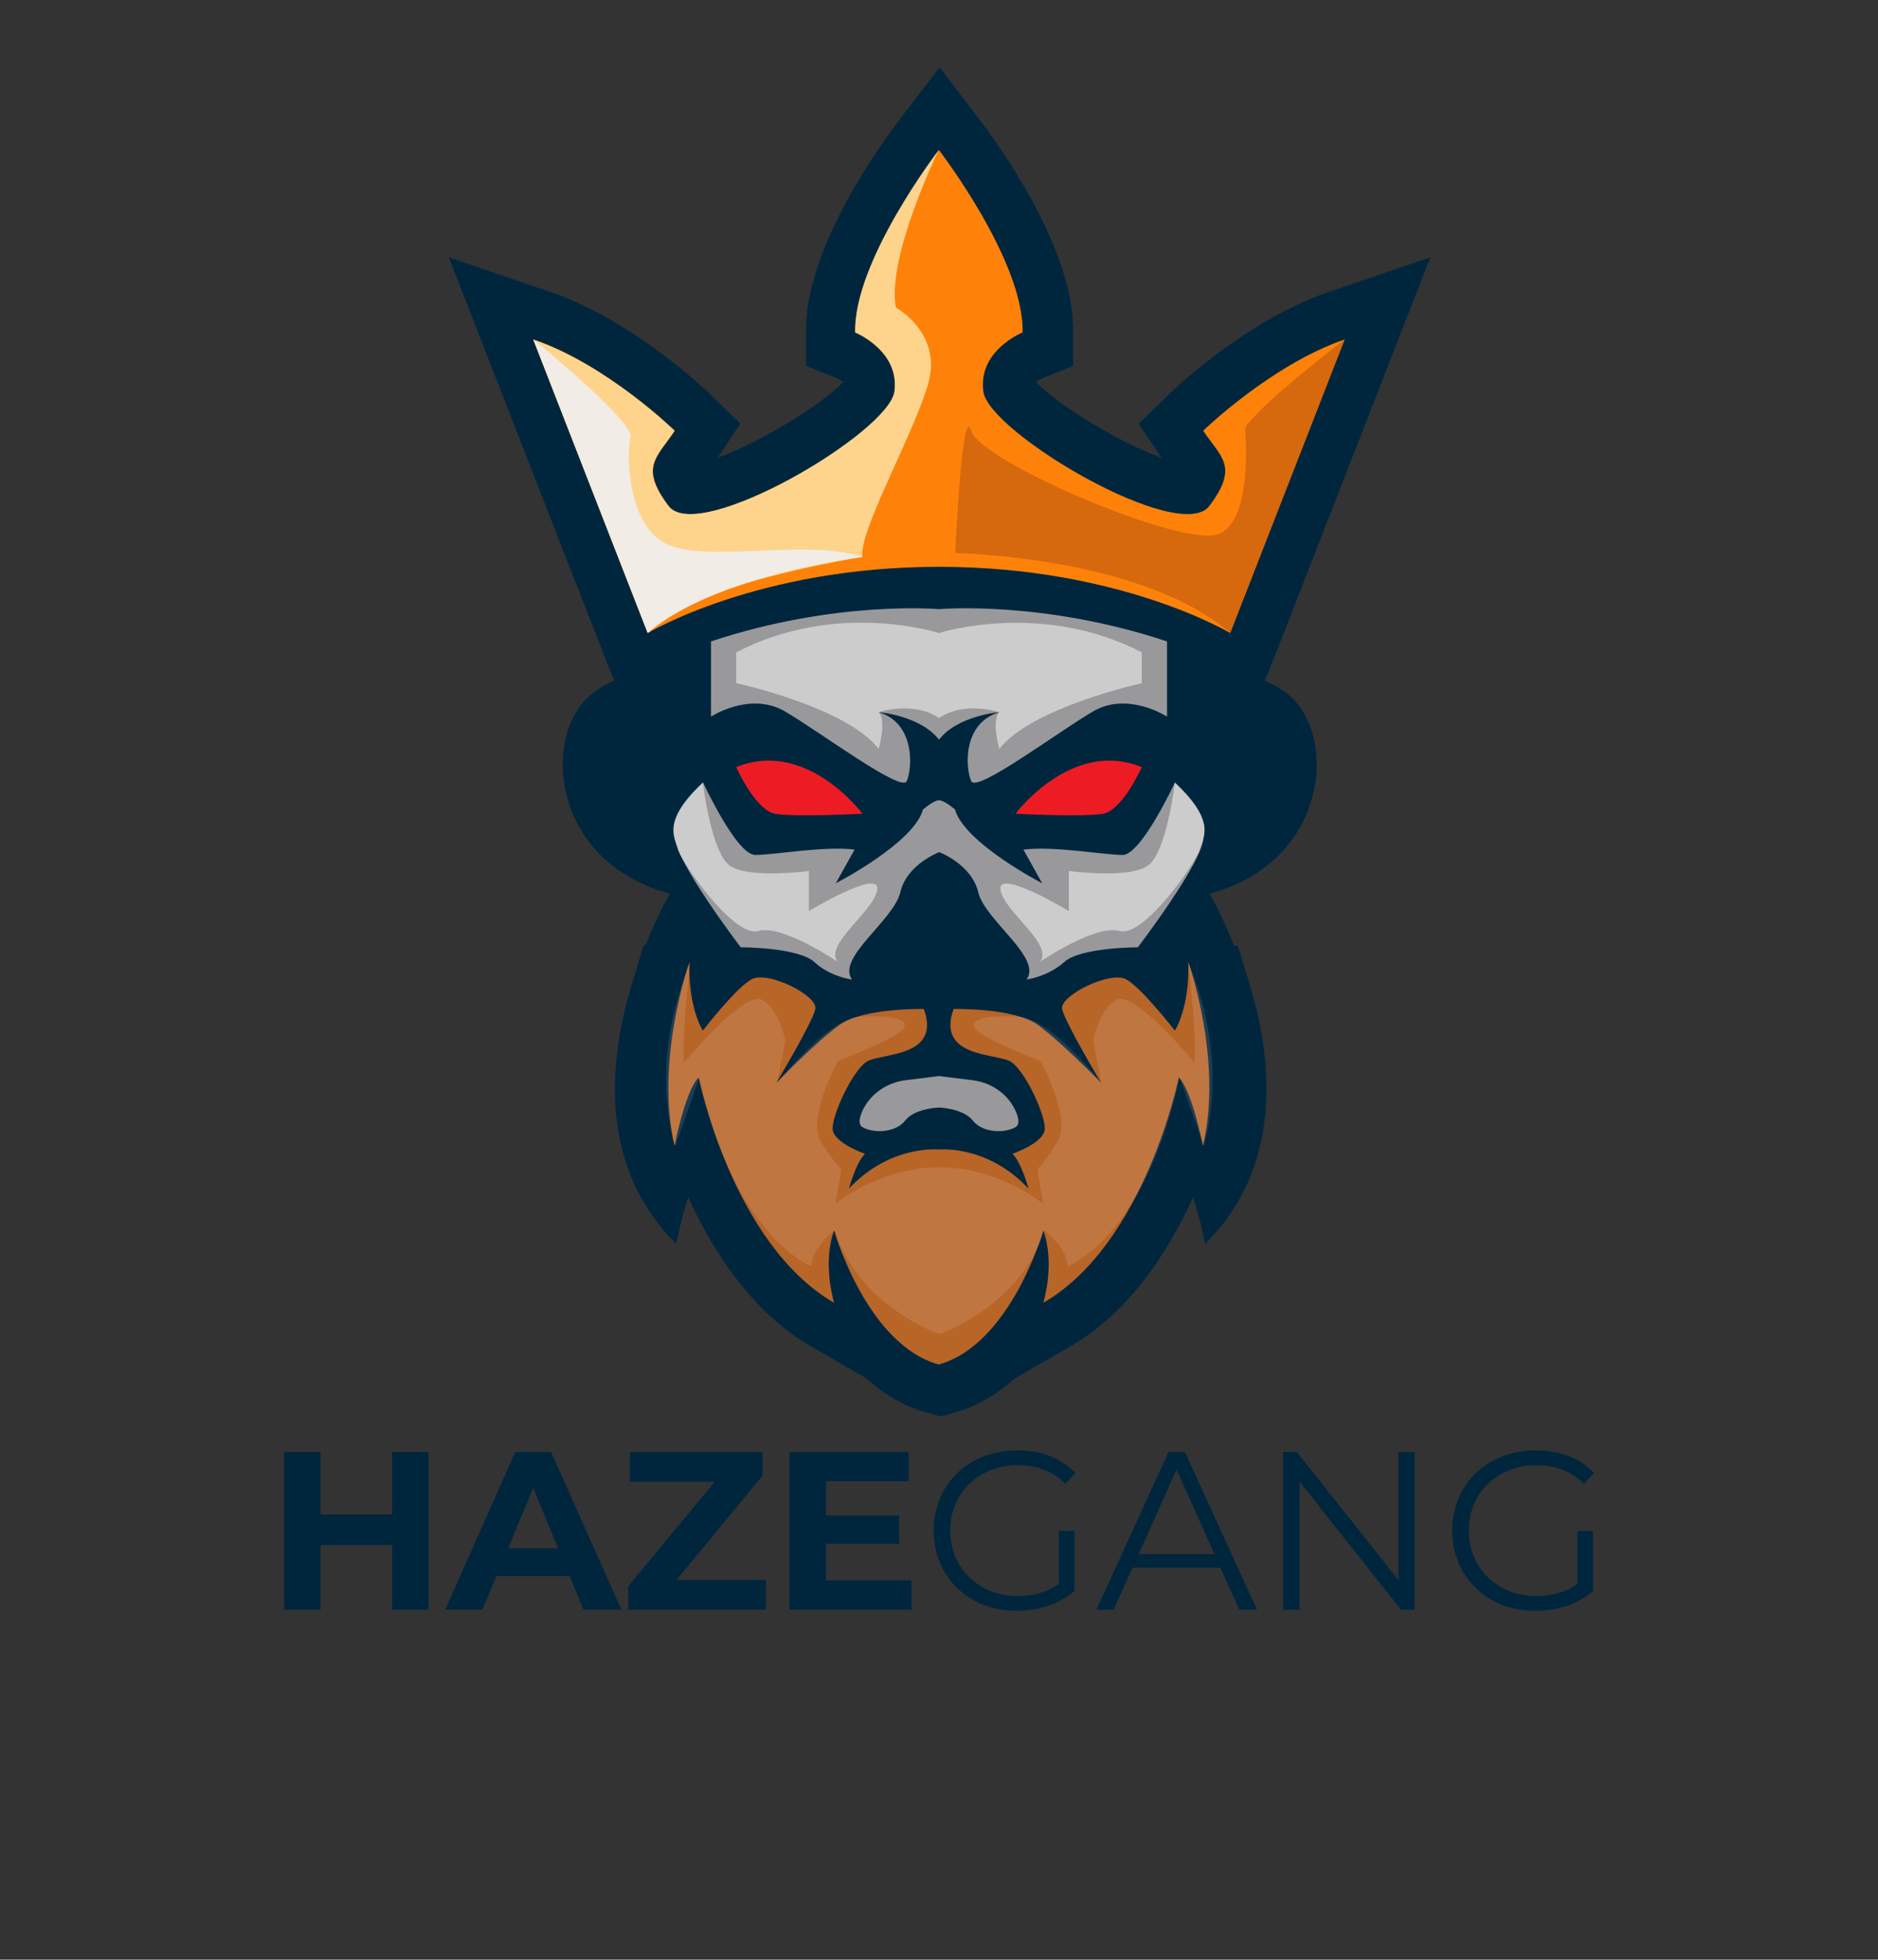 <?xml version="1.0" encoding="utf-8"?>
<!-- Generator: Adobe Illustrator 25.4.1, SVG Export Plug-In . SVG Version: 6.00 Build 0)  -->
<svg version="1.1" id="Layer_1" xmlns="http://www.w3.org/2000/svg" xmlns:xlink="http://www.w3.org/1999/xlink" x="0px" y="0px"
	 viewBox="0 0 66.96 69.84" style="enable-background:new 0 0 66.96 69.84;" xml:space="preserve">
<rect x="0" y="0" width="66.96" height="69.84" fill="#333333" stroke="none"/>
<style type="text/css">
	.st0{fill:#00263E;}
	.st1{fill:#ED1C24;}
	.st2{fill:#99999B;}
	.st3{fill:#FE8209;}
	.st4{fill:#B86528;}
	.st5{fill:#CCCCCC;}
	.st6{opacity:0.11;fill:#FFFFFF;}
	.st7{fill:#D6680D;}
	.st8{fill:#FED48D;}
	.st9{fill:#F1ECE5;}
	.st10{display:none;fill:none;stroke:#AD8971;stroke-width:0.25;stroke-miterlimit:10;}
</style>
<g>
	<g>
		<path class="st0" d="M45.1,24.26l0.42-1.05L51,9.17l-3.64,1.24c-2.96,1.01-5.59,3.55-5.7,3.66l-1.06,1.03l0.81,1.21
			c-1.47-0.52-3.7-1.88-4.47-2.69c0.07-0.05,0.15-0.11,0.23-0.14l1.09-0.44l0-1.16c0.08-3.03-2.78-6.89-3.35-7.64l-1.41-1.84
			l-1.41,1.84c-0.57,0.74-3.43,4.61-3.35,7.64l0,1.16l1.09,0.44c0.07,0.03,0.16,0.09,0.23,0.14c-0.77,0.81-3,2.17-4.47,2.69
			l0.81-1.21l-1.06-1.03c-0.11-0.11-2.74-2.65-5.7-3.66l-3.64-1.24l5.48,14.04l0.42,1.05c-0.29,0.12-0.59,0.29-0.86,0.52
			c-1.72,1.47-1.4,5.92,2.84,7.07c0,0-0.42,0.72-0.87,1.85l-0.06-0.01c-0.02,0.05-0.13,0.38-0.27,0.91
			c-0.91,2.69-1.54,6.79,1.43,9.73c0,0,0.17-0.88,0.43-1.66c0.88,1.93,2.27,4.1,4.37,5.31l1.99,1.15c0.61,0.55,1.32,0.99,2.16,1.22
			l0.48,0.13l0.48-0.13c0.84-0.23,1.55-0.68,2.16-1.22l1.99-1.15c2.1-1.21,3.49-3.38,4.37-5.31c0.26,0.78,0.43,1.66,0.43,1.66
			c2.97-2.94,2.34-7.05,1.43-9.73c-0.14-0.53-0.26-0.86-0.27-0.91L44,33.7c-0.45-1.13-0.87-1.85-0.87-1.85
			c4.24-1.15,4.56-5.59,2.84-7.07C45.69,24.55,45.4,24.39,45.1,24.26z"/>
		<path class="st1" d="M26.25,27.34c0,0,0.68,1.53,1.38,1.66c0.7,0.13,3.12,0,3.12,0S28.76,26.32,26.25,27.34z"/>
		<g>
			<path class="st2" d="M27.98,25.35c1.24,0.72,4.16,2.91,4.35,2.49c0.19-0.43,0.33-2.05-1-2.46c0,0,1.48,0.12,2.15,0.98
				c0.67-0.86,2.15-0.98,2.15-0.98c-1.34,0.41-1.2,2.03-1,2.46c0.19,0.43,3.11-1.77,4.35-2.49c1.24-0.72,2.63,0.19,2.63,0.19v-2.68
				c-4.45-1.48-8.13-1.15-8.13-1.15s-3.68-0.33-8.13,1.15v2.68C25.35,25.54,26.74,24.63,27.98,25.35z"/>
			<path class="st2" d="M41.89,27.89c0,0-1.2,2.58-1.86,2.58s-2.49-0.33-3.54-0.19l0.67,1.2c0,0-2.77-1.43-3.11-2.63
				c0,0-0.38-0.33-0.57-0.33c-0.19,0-0.57,0.33-0.57,0.33c-0.33,1.2-3.11,2.63-3.11,2.63l0.67-1.2c-1.05-0.14-2.87,0.19-3.54,0.19
				c-0.67,0-1.86-2.58-1.86-2.58s-1,1.09-1,1.95c0,0.86,2.34,3.92,2.34,3.92s2.06,0,2.63,0.53c0.57,0.53,1.34,0.62,1.34,0.62
				c-0.57-0.77,1.48-2.1,1.72-3.11s1.39-1.43,1.39-1.43s1.15,0.43,1.39,1.43c0.24,1,2.3,2.34,1.72,3.11c0,0,0.76-0.1,1.34-0.62
				c0.57-0.53,2.63-0.53,2.63-0.53s2.34-3.06,2.34-3.92C42.9,28.98,41.89,27.89,41.89,27.89z"/>
		</g>
		<path class="st3" d="M42.9,15.35c0.64,0.96,1.28,1.27,0.22,2.68c-1.05,1.4-7.87-2.61-8.06-4.08c-0.19-1.47,1.4-2.1,1.4-2.1
			c0.06-2.55-2.98-6.5-2.98-6.5s-3.04,3.95-2.98,6.5c0,0,1.59,0.64,1.4,2.1c-0.19,1.47-7.01,5.48-8.06,4.08
			c-1.05-1.4-0.41-1.72,0.22-2.68c0,0-2.42-2.36-5.04-3.25l4.08,10.46c0,0,3.92-2.36,10.38-2.36s10.38,2.36,10.38,2.36l4.08-10.46
			C45.32,13,42.9,15.35,42.9,15.35z"/>
		<path class="st1" d="M40.71,27.34c0,0-0.68,1.53-1.38,1.66c-0.7,0.13-3.12,0-3.12,0S38.2,26.32,40.71,27.34z"/>
		<path class="st2" d="M30.72,39.66c-0.09,0.23-0.11,0.43,0.03,0.51c0.43,0.24,1.2,0.19,1.53-0.24c0.33-0.43,1.2-0.46,1.2-0.46
			s0.86,0.03,1.2,0.46c0.33,0.43,1.1,0.48,1.53,0.24c0.14-0.08,0.12-0.28,0.03-0.51c-0.26-0.64-0.86-1.07-1.55-1.16l-1.21-0.15
			l-1.21,0.15C31.59,38.59,30.98,39.02,30.72,39.66z"/>
		<path class="st4" d="M42.37,34.29c0.05,1.63-0.48,2.44-0.48,2.44s-1.15-1.48-1.72-1.82c-0.57-0.33-2.39,0.57-2.3,1.05
			c0.1,0.48,1.39,2.63,1.39,2.63s-1.39-1.43-2.25-2.06c-0.86-0.62-3.01-0.57-3.01-0.57c-0.62,1.72,1.48,1.58,2.01,1.86
			c0.53,0.29,1.29,1.96,1.24,2.44c-0.05,0.48-1.15,0.86-1.15,0.86c0.33,0.33,0.57,1.24,0.57,1.24c-1.48-1.58-3.2-1.39-3.2-1.39
			s-1.72-0.19-3.2,1.39c0,0,0.24-0.91,0.57-1.24c0,0-1.1-0.38-1.15-0.86c-0.05-0.48,0.72-2.15,1.24-2.44
			c0.53-0.29,2.63-0.14,2.01-1.86c0,0-2.15-0.05-3.01,0.57c-0.86,0.62-2.25,2.06-2.25,2.06s1.29-2.15,1.39-2.63
			c0.1-0.48-1.72-1.39-2.29-1.05c-0.57,0.33-1.72,1.82-1.72,1.82s-0.53-0.81-0.48-2.44c0,0-1.24,3.49-0.53,6.55
			c0,0,0.38-1.96,0.86-2.44c0,0,1.2,5.93,4.83,8.03c0,0-0.43-1.39,0-2.58c0,0,1.15,4.06,3.73,4.78c2.58-0.72,3.73-4.78,3.73-4.78
			c0.43,1.2,0,2.58,0,2.58c3.63-2.1,4.83-8.03,4.83-8.03c0.48,0.48,0.86,2.44,0.86,2.44C43.62,37.78,42.37,34.29,42.37,34.29z"/>
		<path class="st5" d="M25.06,27.89c0,0,0.29,2.48,0.96,2.96c0.67,0.48,2.82,0.19,2.82,0.19v1.43c0,0,2.53-1.53,2.44-0.77
			c-0.1,0.77-1.92,1.96-1.41,2.58c0,0-1.98-1.35-2.84-1.1c-0.86,0.25-2.74-2.46-2.85-2.9C24.06,29.84,23.58,29.28,25.06,27.89z"/>
		<path class="st5" d="M41.89,27.89c0,0-0.29,2.48-0.96,2.96c-0.67,0.48-2.82,0.19-2.82,0.19v1.43c0,0-2.53-1.53-2.44-0.77
			c0.1,0.77,1.92,1.96,1.41,2.58c0,0,1.98-1.35,2.84-1.1c0.86,0.25,2.74-2.46,2.85-2.9C42.9,29.84,43.38,29.28,41.89,27.89z"/>
		<g>
			<path class="st5" d="M31.33,26.69c0,0,0.29-1,0-1.31c0,0,1.24-0.41,2.15,0.21v0h0l0,0v0c0.91-0.62,2.15-0.21,2.15-0.21
				c-0.29,0.31,0,1.31,0,1.31c1.15-1.48,5.08-2.34,5.08-2.34v-1.1c-3.58-1.86-7.23-0.69-7.23-0.69s-3.65-1.18-7.23,0.69v1.1
				C26.25,24.34,30.18,25.2,31.33,26.69z"/>
			<path class="st6" d="M42.37,34.29c0,0,0.33,2.96,0.21,3.57c0,0-2.14-2.58-2.77-2.23c-0.64,0.35-0.83,1.47-0.83,1.47l0.29,1.5
				c0,0-1.8-2.32-2.96-2.37c-1.16-0.05-1.76,0.08-1.54,0.43c0.22,0.35,2.33,1.15,2.33,1.15s1.12,2.04,0.61,2.87
				c-0.51,0.83-0.73,0.99-0.73,0.99l0.22,1.24c0,0-1.56-1.31-3.71-1.31l0,0l0,0h0l0,0c-2.15,0-3.71,1.31-3.71,1.31l0.22-1.24
				c0,0-0.22-0.16-0.73-0.99c-0.51-0.83,0.61-2.87,0.61-2.87s2.1-0.8,2.33-1.15c0.22-0.35-0.38-0.48-1.54-0.43
				c-1.16,0.05-2.96,2.37-2.96,2.37l0.29-1.5c0,0-0.19-1.12-0.83-1.47c-0.64-0.35-2.77,2.23-2.77,2.23
				c-0.13-0.61,0.21-3.57,0.21-3.57c-1.55,3.73-0.53,6.55-0.53,6.55l0.86-2.44c1.24,5.71,3.99,6.73,3.99,6.73
				c0.03-0.7,0.84-1.28,0.84-1.28c0.81,2.68,3.73,3.7,3.73,3.7l0,0h0l0,0l0,0c0,0,2.92-1.02,3.73-3.7c0,0,0.8,0.58,0.84,1.28
				c0,0,2.75-1.02,3.99-6.73l0.86,2.44C42.9,40.84,43.92,38.02,42.37,34.29z"/>
		</g>
		<path class="st7" d="M47.94,12.1c0,0-3.12,2.39-3.55,3.16c0,0,0.33,3.3-0.96,3.78s-8.46-2.58-8.8-3.68
			c-0.33-1.1-0.57,4.35-0.57,4.35s6.65,0.11,9.8,2.85L47.94,12.1z"/>
		<path class="st8" d="M30.75,19.85c-0.01-0.06-0.01-0.14,0-0.22c0.12-1.15,1.85-4.25,2.34-5.94c0.53-1.82-1.15-2.73-1.15-2.73
			c-0.33-1.82,1.53-5.61,1.53-5.61s-3.04,3.95-2.98,6.5c0,0,1.59,0.64,1.4,2.1c-0.19,1.47-7.01,5.48-8.06,4.08
			c-1.05-1.4-0.41-1.72,0.22-2.68c0,0-2.42-2.36-5.04-3.25l4.08,10.46C24.35,20.85,30.75,19.85,30.75,19.85z"/>
		<path class="st9" d="M19.02,12.1c0,0,3.6,2.92,3.46,3.49c-0.14,0.57-0.13,3.06,1.25,3.78c1.38,0.72,5.06-0.19,7.02,0.48
			c0,0-5.26,0.64-7.65,2.71L19.02,12.1z"/>
	</g>
</g>
<g>
	<path class="st0" d="M15.28,51.75v5.62h-1.3v-2.3h-2.55v2.3h-1.3v-5.62h1.3v2.22h2.55v-2.22H15.28z"/>
	<path class="st0" d="M20.31,56.17h-2.61l-0.5,1.2h-1.33l2.5-5.62h1.28l2.51,5.62h-1.36L20.31,56.17z M19.9,55.18l-0.89-2.15
		l-0.89,2.15H19.9z"/>
	<path class="st0" d="M27.31,56.31v1.06H22.4v-0.84l3.08-3.72h-3.02v-1.06h4.73v0.84l-3.07,3.72H27.31z"/>
	<path class="st0" d="M32.5,56.33v1.04h-4.35v-5.62h4.25v1.04h-2.95v1.22h2.61v1.01h-2.61v1.3H32.5z"/>
	<path class="st0" d="M37.74,54.56h0.57v2.14c-0.53,0.47-1.28,0.71-2.06,0.71c-1.71,0-2.96-1.21-2.96-2.86
		c0-1.65,1.25-2.86,2.97-2.86c0.85,0,1.59,0.27,2.09,0.81l-0.37,0.38c-0.47-0.47-1.04-0.66-1.69-0.66c-1.39,0-2.41,0.99-2.41,2.33
		c0,1.33,1.02,2.33,2.4,2.33c0.54,0,1.04-0.12,1.47-0.43V54.56z"/>
	<path class="st0" d="M43.51,55.87h-3.13l-0.67,1.5h-0.62l2.57-5.62h0.59l2.57,5.62h-0.63L43.51,55.87z M43.3,55.39l-1.35-3.02
		l-1.35,3.02H43.3z"/>
	<path class="st0" d="M50.44,51.75v5.62h-0.49l-3.61-4.56v4.56h-0.59v-5.62h0.49l3.62,4.56v-4.56H50.44z"/>
	<path class="st0" d="M56.23,54.56h0.57v2.14c-0.53,0.47-1.28,0.71-2.06,0.71c-1.71,0-2.96-1.21-2.96-2.86
		c0-1.65,1.25-2.86,2.97-2.86c0.85,0,1.59,0.27,2.09,0.81l-0.37,0.38c-0.47-0.47-1.04-0.66-1.69-0.66c-1.39,0-2.41,0.99-2.41,2.33
		c0,1.33,1.02,2.33,2.4,2.33c0.54,0,1.04-0.12,1.47-0.43V54.56z"/>
</g>
<circle class="st10" cx="33.48" cy="34.92" r="900"/>
</svg>

